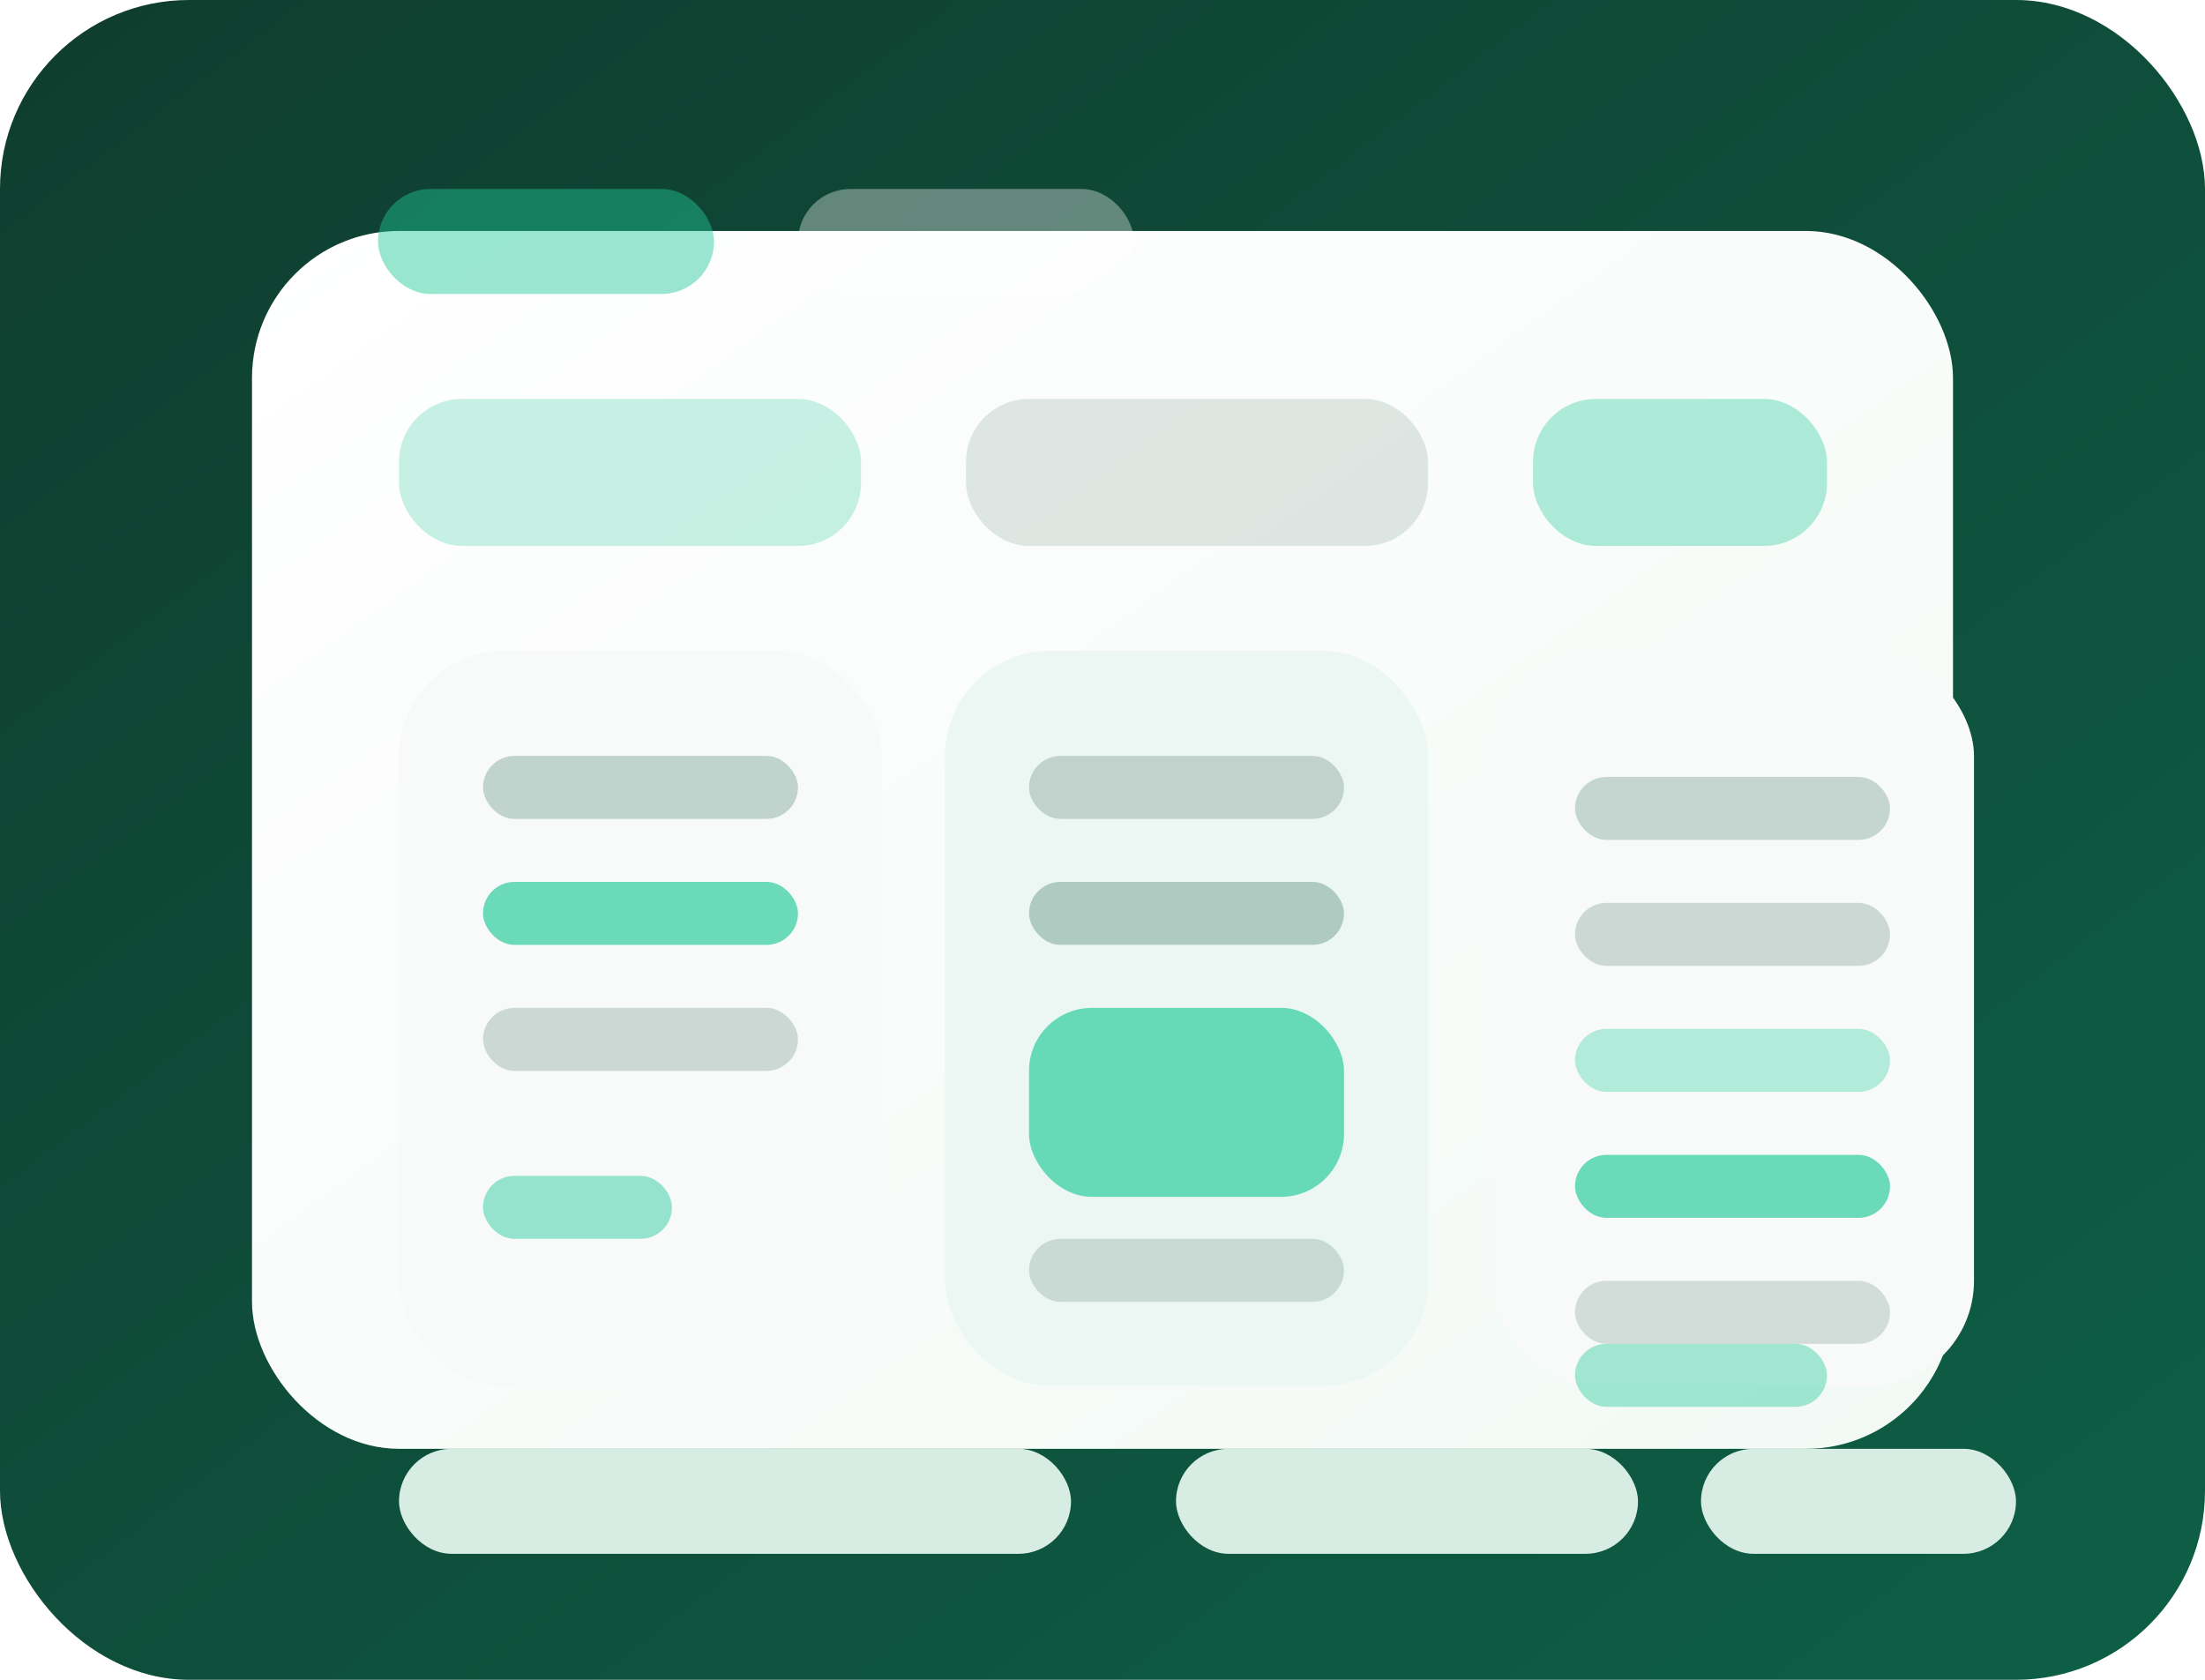 <svg width="420" height="320" viewBox="0 0 420 320" xmlns="http://www.w3.org/2000/svg" role="img" aria-labelledby="operationsTitle operationsDesc">
  <title id="operationsTitle">Operações conectadas no MeuCondomínio</title>
  <desc id="operationsDesc">Kanban de tarefas com assembleia digital, reservas aprovadas e checklist de portaria.</desc>
  <defs>
    <linearGradient id="operations-bg" x1="0" y1="0" x2="1" y2="1">
      <stop offset="0" stop-color="#0F3D2E" />
      <stop offset="1" stop-color="#0E5F46" />
    </linearGradient>
    <linearGradient id="operations-card" x1="0" y1="0" x2="1" y2="1">
      <stop offset="0" stop-color="#FFFFFF" />
      <stop offset="1" stop-color="#F2F9F5" />
    </linearGradient>
    <filter id="operations-shadow" x="-40" y="-40" width="500" height="400" color-interpolation-filters="sRGB">
      <feDropShadow dx="0" dy="24" stdDeviation="24" flood-color="#0B2B20" flood-opacity="0.25" />
    </filter>
  </defs>
  <rect width="420" height="320" rx="36" fill="url(#operations-bg)" />
  <g transform="translate(48 44)" filter="url(#operations-shadow)">
    <rect width="324" height="232" rx="28" fill="url(#operations-card)" />
    <g transform="translate(28 32)">
      <rect width="88" height="28" rx="12" fill="#20C997" opacity="0.25" />
      <rect x="108" width="88" height="28" rx="12" fill="#0F3D2E" opacity="0.12" />
      <rect x="216" width="56" height="28" rx="12" fill="#20C997" opacity="0.35" />
    </g>
    <g transform="translate(28 80)">
      <rect width="92" height="140" rx="20" fill="#F7FAF9" />
      <rect x="16" y="20" width="60" height="12" rx="6" fill="#145943" opacity="0.24" />
      <rect x="16" y="44" width="60" height="12" rx="6" fill="#20C997" opacity="0.65" />
      <rect x="16" y="68" width="60" height="12" rx="6" fill="#0F3D2E" opacity="0.18" />
      <rect x="16" y="100" width="36" height="12" rx="6" fill="#20C997" opacity="0.45" />
    </g>
    <g transform="translate(132 80)">
      <rect width="92" height="140" rx="20" fill="#ECF7F3" />
      <rect x="16" y="20" width="60" height="12" rx="6" fill="#0F3D2E" opacity="0.2" />
      <rect x="16" y="44" width="60" height="12" rx="6" fill="#145943" opacity="0.28" />
      <rect x="16" y="68" width="60" height="36" rx="12" fill="#20C997" opacity="0.65" />
      <rect x="16" y="112" width="60" height="12" rx="6" fill="#0F3D2E" opacity="0.16" />
    </g>
    <g transform="translate(236 80)">
      <rect width="92" height="140" rx="20" fill="#F7FAF9" />
      <rect x="16" y="24" width="60" height="12" rx="6" fill="#145943" opacity="0.22" />
      <rect x="16" y="48" width="60" height="12" rx="6" fill="#0F3D2E" opacity="0.18" />
      <g transform="translate(16 72)">
        <rect width="60" height="12" rx="6" fill="#20C997" opacity="0.32" />
        <rect y="24" width="60" height="12" rx="6" fill="#20C997" opacity="0.65" />
        <rect y="48" width="60" height="12" rx="6" fill="#0F3D2E" opacity="0.16" />
      </g>
      <rect x="16" y="132" width="48" height="12" rx="6" fill="#20C997" opacity="0.4" />
    </g>
    <g transform="translate(28 232)">
      <rect width="128" height="20" rx="10" fill="#D7ECE3" />
      <rect x="148" width="88" height="20" rx="10" fill="#D7ECE3" />
      <rect x="248" width="60" height="20" rx="10" fill="#D7ECE3" />
    </g>
  </g>
  <g transform="translate(72 36)">
    <rect width="64" height="20" rx="10" fill="#20C997" opacity="0.45" />
    <rect x="80" width="64" height="20" rx="10" fill="#FFFFFF" opacity="0.35" />
  </g>
</svg>
